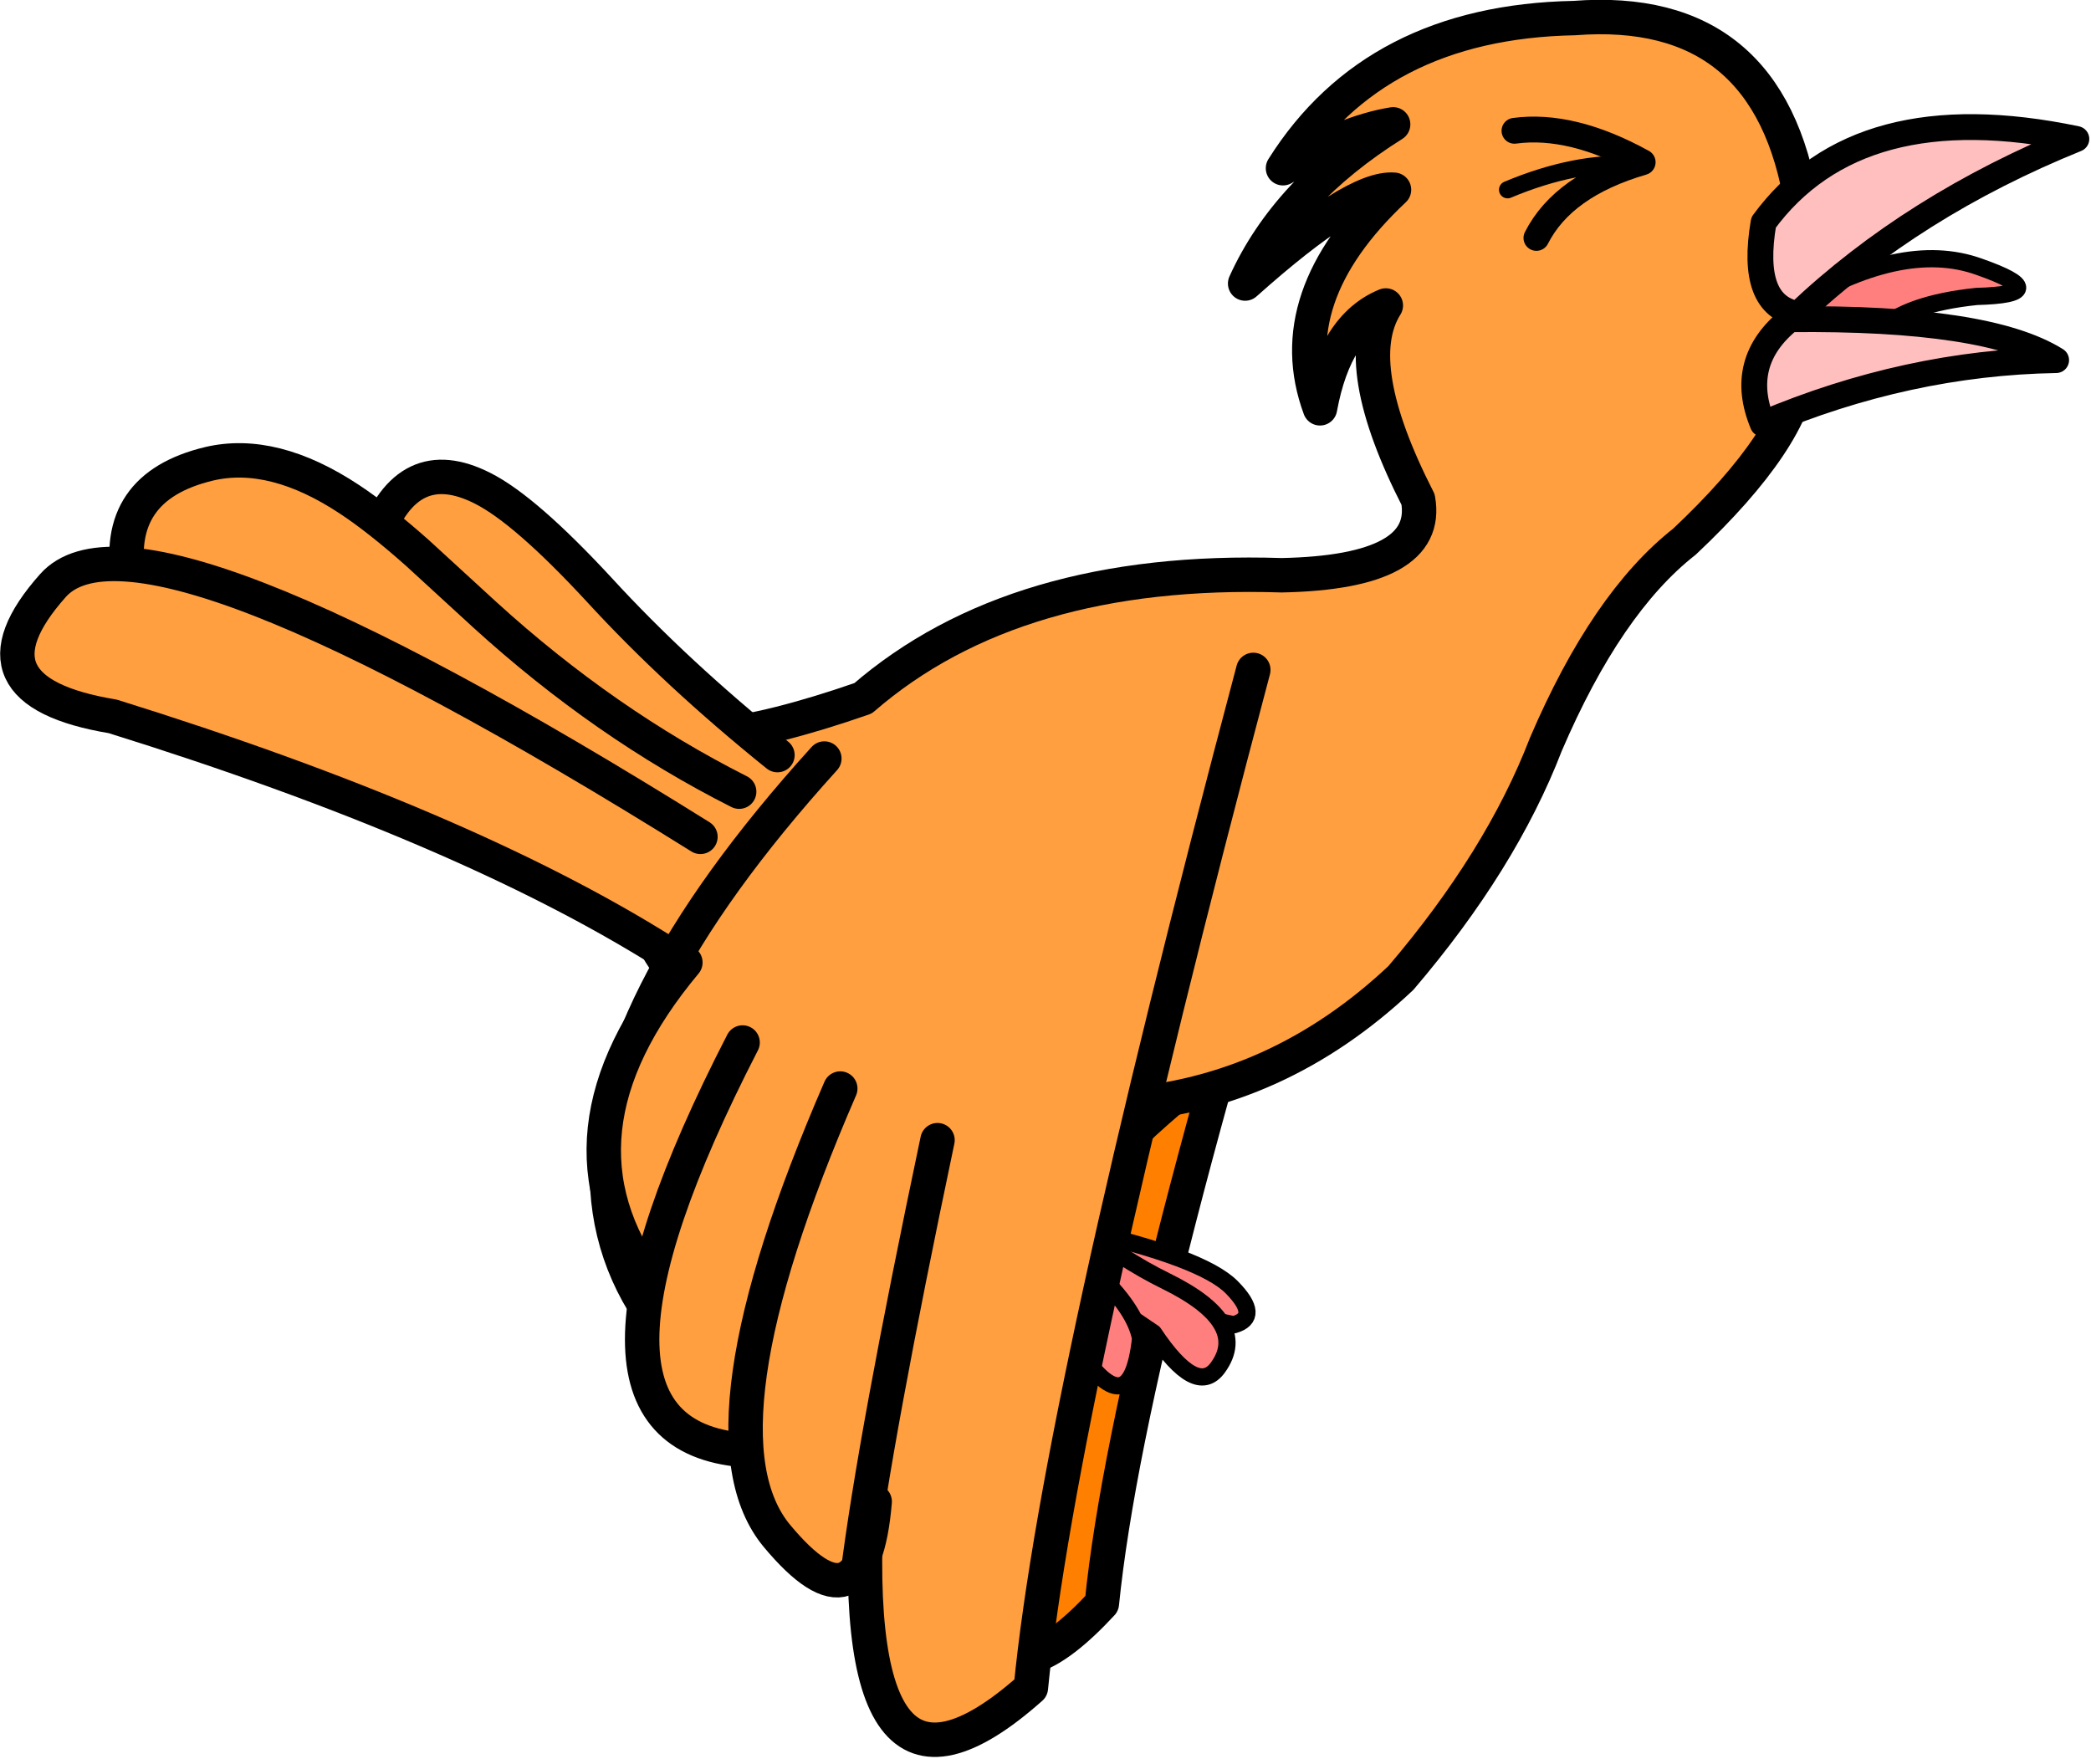 <?xml version="1.0" encoding="utf-8"?>
<svg version="1.1" id="Layer_1"
xmlns="http://www.w3.org/2000/svg"
xmlns:xlink="http://www.w3.org/1999/xlink"
xmlns:author="http://www.sothink.com"
width="243px" height="205px"
xml:space="preserve">
<g id="296" transform="matrix(1, 0, 0, 1, 121.65, 102.1)">
<path style="fill:#FF7F00;fill-opacity:1" d="M6.4,84.25Q-12.25 104.4 -8.95 60.95Q-62.25 39.55 -16.25 -20.8L35.75 -29.85Q9.65 51.95 6.4 84.25" />
<path style="fill:none;stroke-width:4;stroke-linecap:round;stroke-linejoin:round;stroke-miterlimit:3;stroke:#000000;stroke-opacity:1" d="M-16.25,-20.8Q-62.25 39.55 -8.95 60.95Q-12.25 104.4 6.4 84.25Q9.65 51.95 35.75 -29.85" />
<path style="fill:#FF7F7F;fill-opacity:1" d="M21.75,51.85Q10.35 49.65 3.5 40.75Q18.1 44.05 21.5 47.5Q24.9 50.95 21.75 51.85" />
<path style="fill:none;stroke-width:2;stroke-linecap:round;stroke-linejoin:round;stroke-miterlimit:3;stroke:#000000;stroke-opacity:1" d="M21.75,51.85Q10.35 49.65 3.5 40.75Q18.1 44.05 21.5 47.5Q24.9 50.95 21.75 51.85z" />
<path style="fill:#FF7F7F;fill-opacity:1" d="M16.5,25.2Q3.4 36.15 3.8 40.2Q8.5 44.15 13.9 46.8Q23.65 51.6 19.9 56.8Q17.4 60.3 12.4 52.8L-2.3 42.85Q-1.2 32.8 11.15 21.8L16.5 25.2" />
<path style="fill:none;stroke-width:2;stroke-linecap:round;stroke-linejoin:round;stroke-miterlimit:3;stroke:#000000;stroke-opacity:1" d="M16.5,25.2Q3.4 36.15 3.8 40.2Q8.5 44.15 13.9 46.8Q23.65 51.6 19.9 56.8Q17.4 60.3 12.4 52.8L-2.3 42.85Q-1.2 32.8 11.15 21.8L16.5 25.2z" />
<path style="fill:#FF7F7F;fill-opacity:1" d="M2.55,52.95Q-4.5 41.2 -7 36.45Q9.65 46.7 10.9 53.45Q9.65 64.7 2.55 52.95" />
<path style="fill:none;stroke-width:2;stroke-linecap:round;stroke-linejoin:round;stroke-miterlimit:3;stroke:#000000;stroke-opacity:1" d="M2.55,52.95Q-4.5 41.2 -7 36.45Q9.65 46.7 10.9 53.45Q9.65 64.7 2.55 52.95z" />
<path style="fill:#FF7F7F;fill-opacity:1" d="M-28,31.45Q-22.75 25.55 -18.4 30.7L-10.65 33.95Q-3.75 23 1.45 20.55L6.55 23.75Q4.15 24.9 -0.55 30.2Q-4.6 34.75 -5.55 36.45Q-6.05 37.3 -4.2 39.05L0.3 43.4Q3.75 47.25 4 51.05Q7.4 61.3 -2.1 59.8Q-2.1 49 -9.7 42.05Q-17.25 35.1 -22.15 36.65Q-33.2 37.3 -28 31.45" />
<path style="fill:none;stroke-width:2;stroke-linecap:round;stroke-linejoin:round;stroke-miterlimit:3;stroke:#000000;stroke-opacity:1" d="M-22.15,36.65Q-17.25 35.1 -9.7 42.05Q-2.1 49 -2.1 59.8Q7.4 61.3 4 51.05Q3.75 47.25 0.3 43.4L-4.2 39.05Q-6.05 37.3 -5.55 36.45Q-4.6 34.75 -0.55 30.2Q4.15 24.9 6.55 23.75L1.45 20.55Q-3.75 23 -10.65 33.95L-18.4 30.7Q-22.75 25.55 -28 31.45Q-33.2 37.3 -22.15 36.65M1.45,20.55L0.95 20.2" />
<path style="fill:#FF7F7F;fill-opacity:1" d="M86.35,-66.3Q99.3 -74.35 108.35 -71.1Q117.45 -67.9 108.05 -67.65Q99.9 -66.8 96.6 -63.6L86.35 -66.3" />
<path style="fill:none;stroke-width:2;stroke-linecap:round;stroke-linejoin:round;stroke-miterlimit:3;stroke:#000000;stroke-opacity:1" d="M86.35,-66.3Q99.3 -74.35 108.35 -71.1Q117.45 -67.9 108.05 -67.65Q99.9 -66.8 96.6 -63.6" />
<path style="fill:#FF9F40;fill-opacity:1" d="M23.05,-69.15Q27.9 -79.9 40.25 -87.65Q34.9 -86.8 27.45 -82.55Q38.15 -99.55 61.3 -100Q84.05 -101.75 87.75 -78.2Q88.4 -67.6 87.65 -59.4Q86.9 -51.2 74.1 -39.15Q65.05 -32.05 58 -15.6Q52.8 -2.1 41.15 11.55Q12.5 38.55 -32.35 16.75Q-40.8 14.75 -44.55 9.25Q-47.7 4.6 -47.15 -1.8Q-46.7 -7.3 -43.95 -11.9Q-41.3 -16.35 -38.7 -16.6Q-32 -17.25 -21.35 -20.95Q-3.7 -36.25 27.3 -35.25Q44.65 -35.6 43.15 -44.05Q35.1 -59.8 39.4 -66.6Q33.5 -64.2 31.75 -54.65Q27 -67.5 40.35 -80.05Q35.7 -80.45 23.05 -69.15" />
<path style="fill:none;stroke-width:4;stroke-linecap:round;stroke-linejoin:round;stroke-miterlimit:3;stroke:#000000;stroke-opacity:1" d="M40.35,-80.05Q27 -67.5 31.75 -54.65Q33.5 -64.2 39.4 -66.6Q35.1 -59.8 43.15 -44.05Q44.65 -35.6 27.3 -35.25Q-3.7 -36.25 -21.35 -20.95Q-32 -17.25 -38.7 -16.6Q-41.3 -16.35 -43.95 -11.9Q-46.7 -7.3 -47.15 -1.8Q-47.7 4.6 -44.55 9.25Q-40.8 14.75 -32.35 16.75Q12.5 38.55 41.15 11.55Q52.8 -2.1 58 -15.6Q65.05 -32.05 74.1 -39.15Q86.9 -51.2 87.65 -59.4Q88.4 -67.6 87.75 -78.2Q84.05 -101.75 61.3 -100Q38.15 -99.55 27.45 -82.55Q34.9 -86.8 40.25 -87.65Q27.9 -79.9 23.05 -69.15Q35.7 -80.45 40.35 -80.05z" />
<path style="fill:#FFBFBF;fill-opacity:1" d="M86.35,-65Q109.3 -65.25 117.3 -60.25Q100 -59.95 83.2 -52.85Q80.2 -60.05 86.35 -65" />
<path style="fill:none;stroke-width:3;stroke-linecap:round;stroke-linejoin:round;stroke-miterlimit:3;stroke:#000000;stroke-opacity:1" d="M83.2,-52.85Q100 -59.95 117.3 -60.25Q109.3 -65.25 86.35 -65Q80.2 -60.05 83.2 -52.85z" />
<path style="fill:#FF9F40;fill-opacity:1" d="M-31.3,-14.35L-46.3 -12.4L-67.2 -28.75L-78.1 -39.35Q-74.3 -49.8 -65.55 -45.35Q-60.6 -42.85 -52 -33.55Q-43.1 -23.85 -31.3 -14.35" />
<path style="fill:none;stroke-width:4;stroke-linecap:round;stroke-linejoin:round;stroke-miterlimit:3;stroke:#000000;stroke-opacity:1" d="M-46.3,-12.4L-67.2 -28.75L-78.1 -39.35Q-74.3 -49.8 -65.55 -45.35Q-60.6 -42.85 -52 -33.55Q-43.1 -23.85 -31.3 -14.35" />
<path style="fill:#FF9F40;fill-opacity:1" d="M-35.75,-10.1L-43.6 -1.5Q-50.25 -10.25 -106.65 -34.5Q-108.65 -45.5 -97.35 -48.2Q-89.9 -49.95 -81 -44.05Q-77.6 -41.8 -73.15 -37.85L-65.3 -30.65Q-51.4 -18 -35.75 -10.1" />
<path style="fill:none;stroke-width:4;stroke-linecap:round;stroke-linejoin:round;stroke-miterlimit:3;stroke:#000000;stroke-opacity:1" d="M-43.6,-1.5Q-50.25 -10.25 -106.65 -34.5Q-108.65 -45.5 -97.35 -48.2Q-89.9 -49.95 -81 -44.05Q-77.6 -41.8 -73.15 -37.85L-65.3 -30.65Q-51.4 -18 -35.75 -10.1" />
<path style="fill:#FF9F40;fill-opacity:1" d="M-40.25,-4.85L-44.55 8.45Q-67.95 -6.2 -108.55 -18.85Q-126.4 -21.8 -115.5 -34.05Q-105.35 -45.5 -40.25 -4.85" />
<path style="fill:none;stroke-width:4;stroke-linecap:round;stroke-linejoin:round;stroke-miterlimit:3;stroke:#000000;stroke-opacity:1" d="M-44.55,8.45Q-67.95 -6.2 -108.55 -18.85Q-126.4 -21.8 -115.5 -34.05Q-105.35 -45.5 -40.25 -4.85" />
<path style="fill:none;stroke-width:3;stroke-linecap:round;stroke-linejoin:round;stroke-miterlimit:3;stroke:#000000;stroke-opacity:1" d="M54.35,-86.9Q61 -87.8 69.25 -83.25Q60 -80.55 56.9 -74.45" />
<path style="fill:none;stroke-width:2;stroke-linecap:round;stroke-linejoin:round;stroke-miterlimit:3;stroke:#000000;stroke-opacity:1" d="M68.3,-82.95Q61.55 -83.4 53.55 -80.05" />
<path style="fill:#FFBFBF;fill-opacity:1" d="M83.3,-76.25Q94.3 -91.25 119.65 -85.95Q100.65 -78.25 87.3 -65.6Q81.65 -66.6 83.3 -76.25" />
<path style="fill:none;stroke-width:3;stroke-linecap:round;stroke-linejoin:round;stroke-miterlimit:3;stroke:#000000;stroke-opacity:1" d="M83.3,-76.25Q94.3 -91.25 119.65 -85.95Q100.65 -78.25 87.3 -65.6Q81.65 -66.6 83.3 -76.25z" />
<path style="fill:#FF9F40;fill-opacity:1" d="M-1.85,94.05Q-24 113.75 -20.7 69.05Q-78.85 44.55 -25.85 -13.95L24 -24.25Q1.4 60.8 -1.85 94.05" />
<path style="fill:none;stroke-width:4;stroke-linecap:round;stroke-linejoin:round;stroke-miterlimit:3;stroke:#000000;stroke-opacity:1" d="M-25.85,-13.95Q-78.85 44.55 -20.7 69.05Q-24 113.75 -1.85 94.05Q1.4 60.8 24 -24.25" />
<path style="fill:#FF9F40;fill-opacity:1" d="M-42,9.75L-46 47.05Q-58.7 29.75 -42 9.75" />
<path style="fill:none;stroke-width:4;stroke-linecap:round;stroke-linejoin:round;stroke-miterlimit:3;stroke:#000000;stroke-opacity:1" d="M-46,47.05Q-58.7 29.75 -42 9.75" />
<path style="fill:#FF9F40;fill-opacity:1" d="M-35.35,19.05L-35.35 66.4Q-58.7 64.4 -35.35 19.05" />
<path style="fill:none;stroke-width:4;stroke-linecap:round;stroke-linejoin:round;stroke-miterlimit:3;stroke:#000000;stroke-opacity:1" d="M-35.35,66.4Q-58.7 64.4 -35.35 19.05" />
<path style="fill:#FF9F40;fill-opacity:1" d="M-20,72.4Q-21.35 88.4 -31.35 76.4Q-41.35 64.4 -24 24.4L-20 72.4" />
<path style="fill:none;stroke-width:4;stroke-linecap:round;stroke-linejoin:round;stroke-miterlimit:3;stroke:#000000;stroke-opacity:1" d="M-24,24.4Q-41.35 64.4 -31.35 76.4Q-21.35 88.4 -20 72.4" />
<path style="fill:#FF9F40;fill-opacity:1" d="M-12.7,30.4L-22 81.05Q-20 65.05 -12.7 30.4" />
<path style="fill:none;stroke-width:4;stroke-linecap:round;stroke-linejoin:round;stroke-miterlimit:3;stroke:#000000;stroke-opacity:1" d="M-22,81.05Q-20 65.05 -12.7 30.4" />
</g>
</svg>
